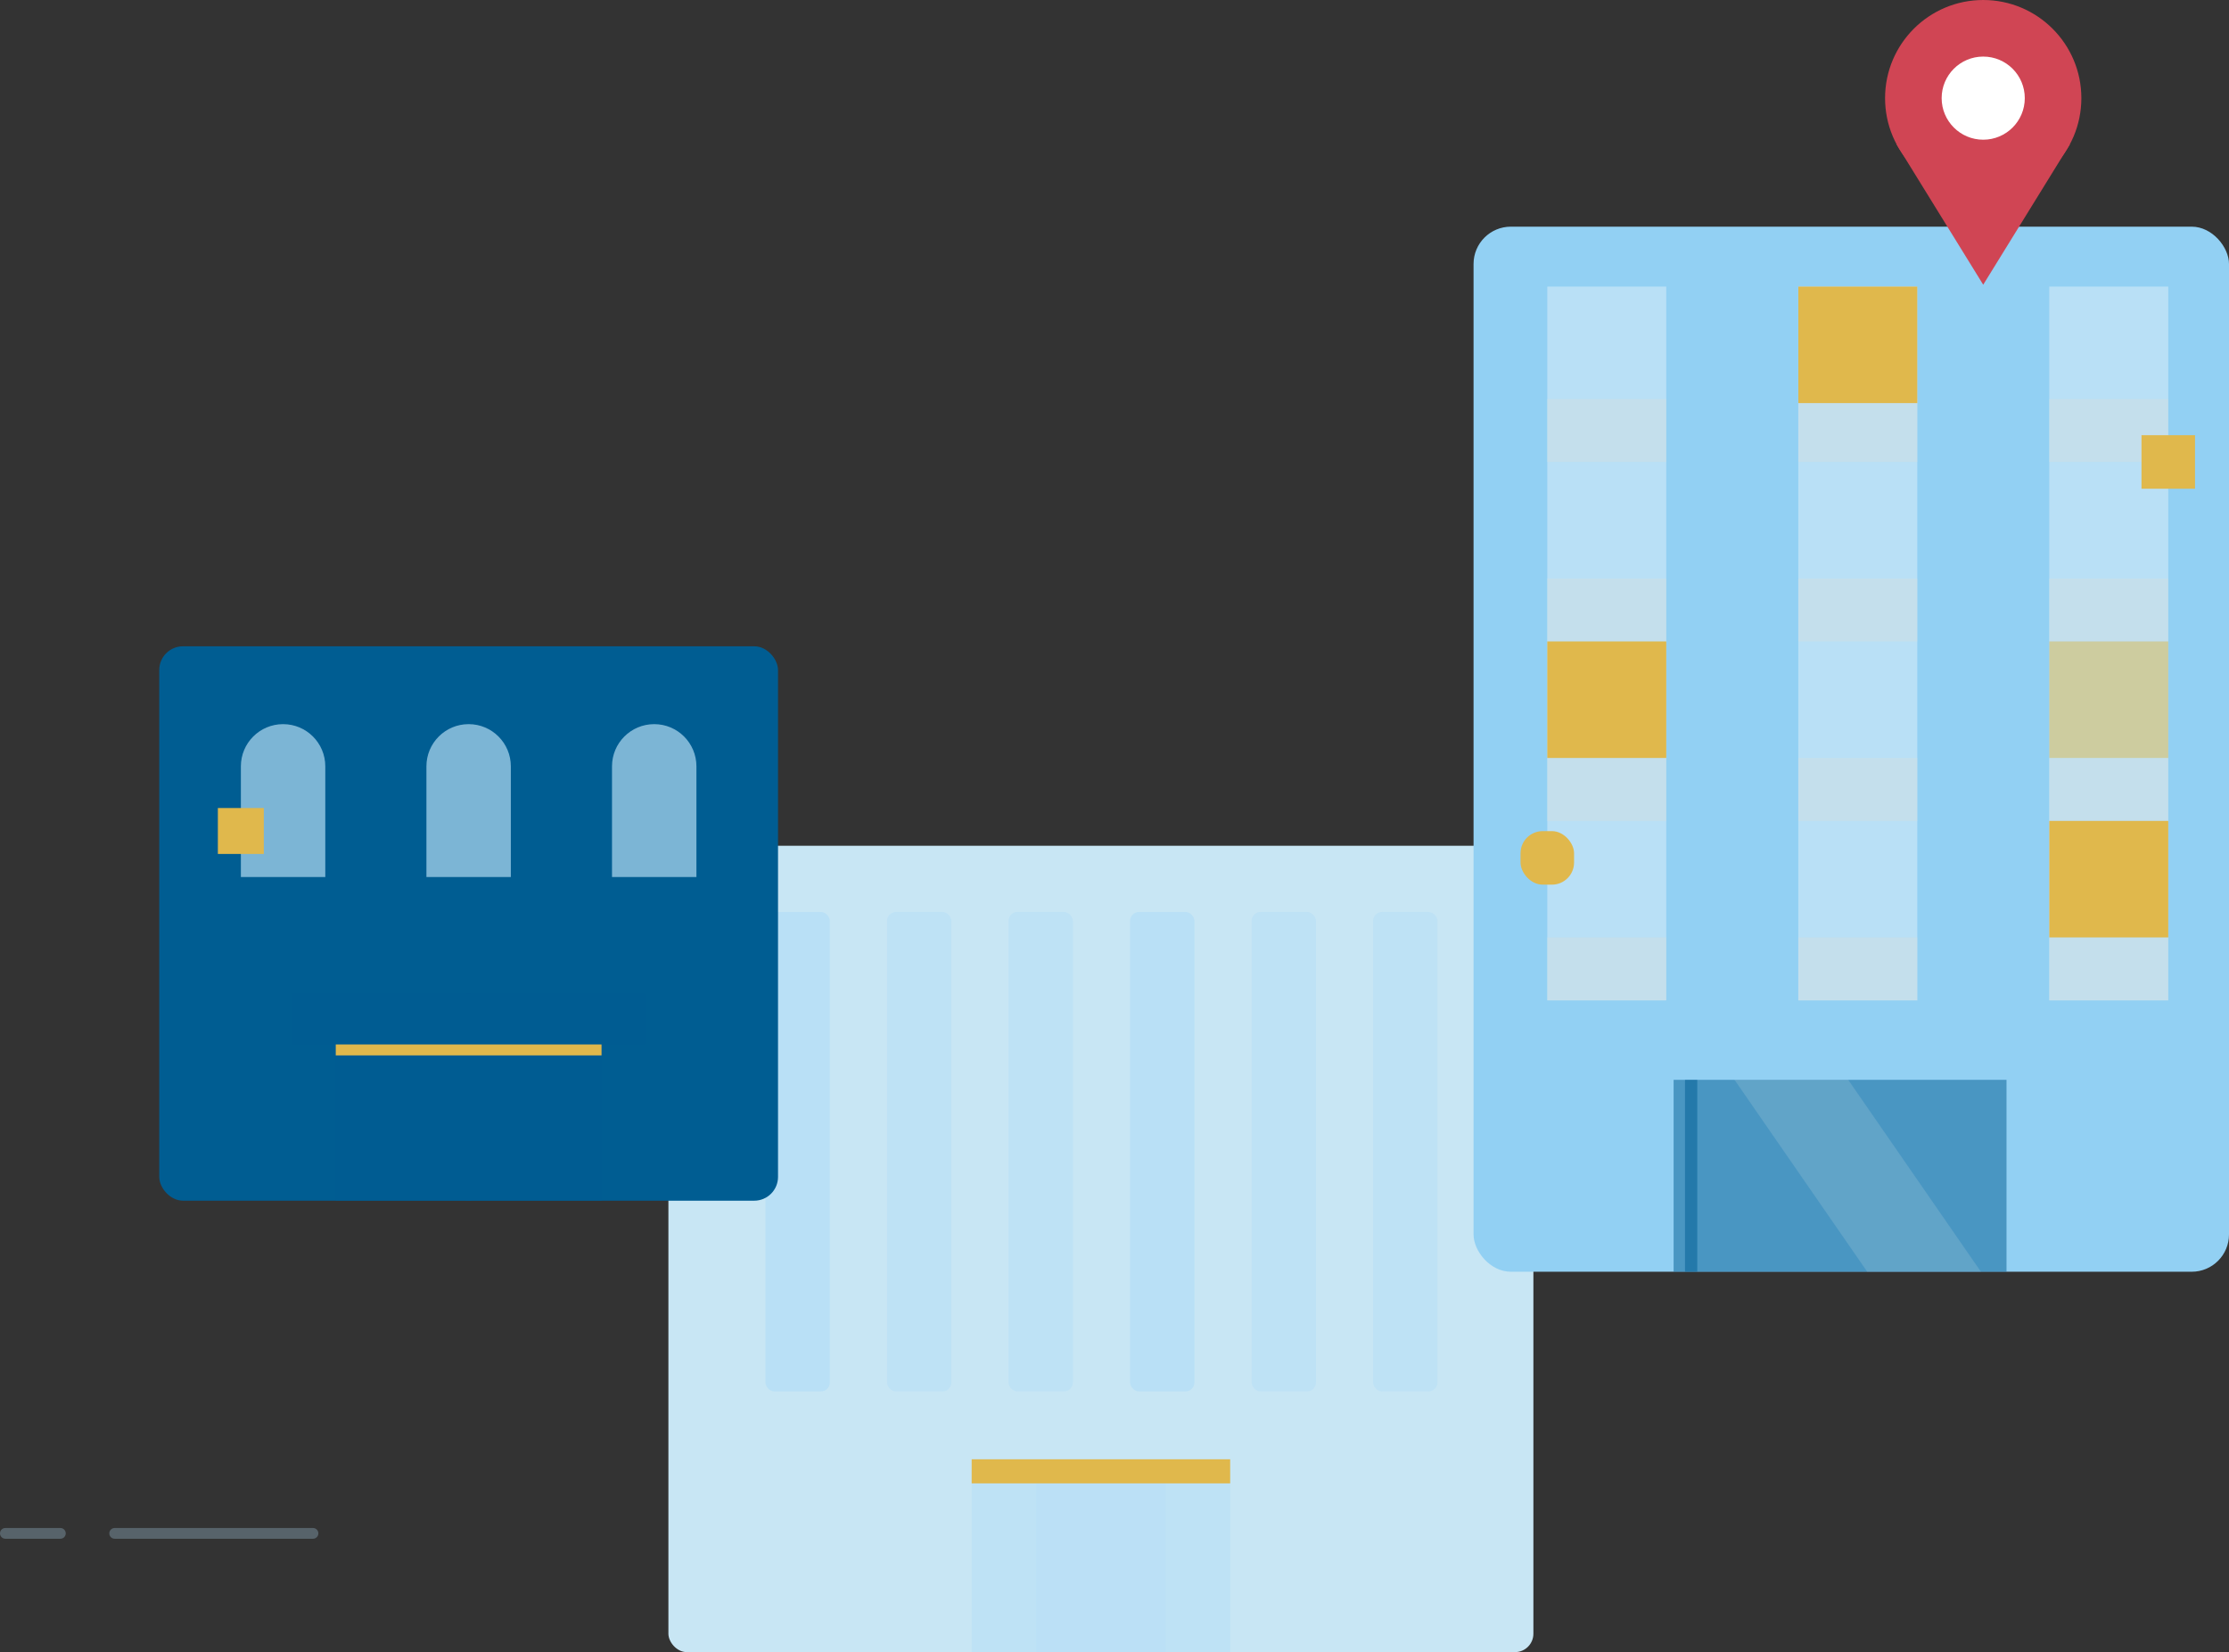<?xml version="1.0" encoding="UTF-8"?><svg xmlns="http://www.w3.org/2000/svg" xmlns:xlink="http://www.w3.org/1999/xlink" viewBox="0 0 622.04 461.09"><rect x="0" y="0" width="622.04" height="461.09" fill="#333333" stroke="none"/><defs><style>.cls-1{fill:#fff;}.cls-2,.cls-3{fill:#005d92;}.cls-2,.cls-4{mix-blend-mode:color-burn;opacity:.5;}.cls-5{mix-blend-mode:multiply;}.cls-5,.cls-6,.cls-7{fill:#b9e0f6;}.cls-8{fill:#cedfe3;mix-blend-mode:screen;opacity:.52;}.cls-9,.cls-10{mix-blend-mode:hue;}.cls-9,.cls-10,.cls-11{fill:#e0b84c;}.cls-12{isolation:isolate;}.cls-13{fill:#849faf;}.cls-14{fill:#c8e6f4;}.cls-15{opacity:.44;}.cls-16{opacity:.34;}.cls-4,.cls-17{fill:none;}.cls-10{opacity:.51;}.cls-18{clip-path:url(#clippath);}.cls-19{fill:#d04554;}.cls-20{fill:#92d0f3;}.cls-7{mix-blend-mode:overlay;opacity:.67;}.cls-11{mix-blend-mode:exclusion;}</style><clipPath id="clippath"><rect class="cls-17" x="470.23" y="301.37" width="89.72" height="53.56"/></clipPath></defs><g class="cls-12"><g id="Layer_2"><g id="Layer_1-2"><g><rect class="cls-14" x="186.53" y="236.05" width="241.39" height="225.04" rx="5.14" ry="5.14"/><g><rect class="cls-5" x="213.62" y="254.53" width="17.95" height="133.79" rx="2.48" ry="2.48"/><rect class="cls-7" x="247.54" y="254.53" width="17.95" height="133.79" rx="2.48" ry="2.48"/><rect class="cls-7" x="281.45" y="254.53" width="17.95" height="133.79" rx="2.48" ry="2.48"/><rect class="cls-5" x="315.37" y="254.53" width="17.95" height="133.79" rx="2.48" ry="2.48"/><rect class="cls-7" x="349.29" y="254.53" width="17.95" height="133.79" rx="2.48" ry="2.48"/><rect class="cls-7" x="383.2" y="254.53" width="17.95" height="133.79" rx="2.48" ry="2.48"/></g><rect class="cls-7" x="271.16" y="410.29" width="72.14" height="50.8"/><rect class="cls-7" x="289.19" y="410.29" width="36.07" height="50.8"/><rect class="cls-11" x="271.16" y="407.27" width="72.14" height="6.72"/></g><g><rect class="cls-3" x="44.44" y="180.37" width="172.68" height="154.73" rx="6.64" ry="6.64"/><g><path class="cls-7" d="M130.78,202.1c-6.51,0-11.78,5.27-11.78,11.78v30.89h23.56v-30.89c0-6.51-5.27-11.78-11.78-11.78Z"/><path class="cls-7" d="M79,202.1c-6.51,0-11.78,5.27-11.78,11.78v30.89h23.56v-30.89c0-6.51-5.27-11.78-11.78-11.78Z"/><path class="cls-7" d="M182.57,202.1c-6.51,0-11.78,5.27-11.78,11.78v30.89h23.56v-30.89c0-6.51-5.27-11.78-11.78-11.78Z"/></g><g><polygon class="cls-2" points="180.05 277.39 130.04 277.39 130.04 287.97 130.04 291.5 130.04 335.1 167.87 335.1 167.87 291.5 180.05 291.5 180.05 277.39"/><polygon class="cls-2" points="81.52 277.39 131.53 277.39 131.53 287.97 131.53 291.5 131.53 335.1 93.7 335.1 93.7 291.5 81.52 291.5 81.52 277.39"/><rect class="cls-11" x="93.7" y="291.5" width="74.17" height="3.05"/></g><rect class="cls-11" x="60.8" y="225.51" width="12.82" height="12.82"/></g><g><rect class="cls-20" x="411.22" y="63.26" width="210.82" height="291.67" rx="10.41" ry="10.41"/><rect class="cls-6" x="431.8" y="79.98" width="33.2" height="199.22"/><rect class="cls-6" x="501.85" y="79.98" width="33.2" height="199.22"/><rect class="cls-6" x="571.89" y="79.98" width="33.2" height="199.22"/><g><rect class="cls-8" x="431.8" y="111.36" width="33.2" height="17.57"/><rect class="cls-8" x="431.8" y="161.45" width="33.2" height="17.57"/><rect class="cls-8" x="431.8" y="211.54" width="33.2" height="17.57"/><rect class="cls-8" x="431.8" y="261.63" width="33.2" height="17.57"/><rect class="cls-8" x="501.85" y="111.36" width="33.2" height="17.57"/><rect class="cls-8" x="501.85" y="161.45" width="33.2" height="17.57"/><rect class="cls-8" x="501.85" y="211.54" width="33.2" height="17.57"/><rect class="cls-8" x="501.85" y="261.63" width="33.2" height="17.57"/><rect class="cls-8" x="571.89" y="111.36" width="33.2" height="17.57"/><rect class="cls-8" x="571.89" y="161.45" width="33.2" height="17.57"/><rect class="cls-8" x="571.89" y="211.54" width="33.2" height="17.57"/><rect class="cls-8" x="571.89" y="261.63" width="33.2" height="17.57"/></g><rect class="cls-2" x="470.23" y="301.37" width="89.72" height="53.56"/><rect class="cls-2" x="467.05" y="301.37" width="6.6" height="53.56"/><rect class="cls-9" x="431.8" y="179.02" width="33.2" height="32.52"/><rect class="cls-9" x="501.85" y="79.98" width="33.2" height="32.52"/><rect class="cls-9" x="571.89" y="229.11" width="33.2" height="32.52"/><rect class="cls-10" x="571.89" y="179.02" width="33.2" height="32.52"/><rect class="cls-11" x="424.33" y="231.96" width="14.94" height="14.94" rx="6.18" ry="6.18"/><rect class="cls-11" x="597.62" y="121.46" width="14.94" height="14.94"/><rect class="cls-4" x="470.23" y="301.37" width="89.72" height="53.56"/><g class="cls-16"><g class="cls-18"><rect class="cls-8" x="505.39" y="283.01" width="26.11" height="90.29" transform="translate(-94.62 353.1) rotate(-34.66)"/></g></g></g><g><circle class="cls-19" cx="553.45" cy="27.39" r="27.39"/><polygon class="cls-19" points="529.25 40.26 553.45 79.46 577.65 40.26 529.25 40.26"/><circle class="cls-1" cx="553.45" cy="27.39" r="11.6"/></g><g class="cls-15"><path class="cls-13" d="M87.35,429.45H32c-.83,0-1.5-.67-1.5-1.5s.67-1.5,1.5-1.5h55.35c.83,0,1.5,.67,1.5,1.5s-.67,1.5-1.5,1.5Z"/></g><g class="cls-15"><path class="cls-13" d="M16.85,429.45H1.5c-.83,0-1.5-.67-1.5-1.5s.67-1.5,1.5-1.5h15.35c.83,0,1.5,.67,1.5,1.5s-.67,1.5-1.5,1.5Z"/></g></g></g></g></svg>
